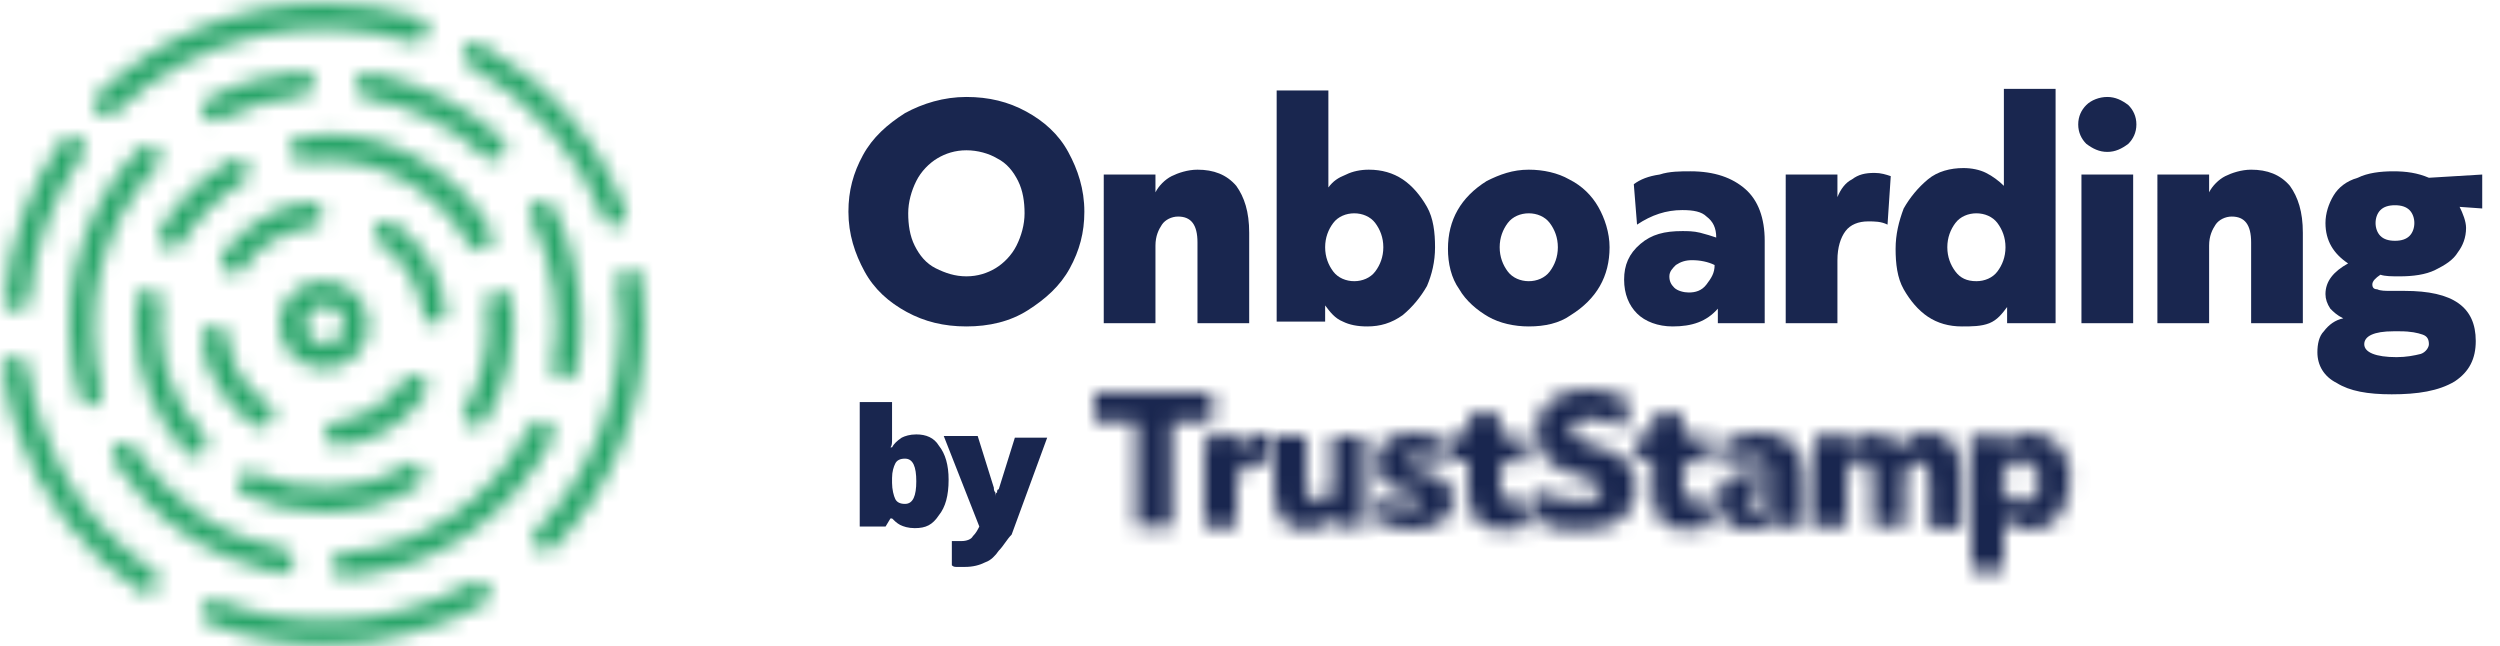<?xml version="1.0" encoding="utf-8"?>
<!-- Generator: Adobe Illustrator 24.1.3, SVG Export Plug-In . SVG Version: 6.00 Build 0)  -->
<svg version="1.1" id="Layer_1" xmlns="http://www.w3.org/2000/svg" xmlns:xlink="http://www.w3.org/1999/xlink" x="0px" y="0px"
	 viewBox="0 0 154.7 40" style="enable-background:new 0 0 154.7 40;" xml:space="preserve">
<style type="text/css">
	.st0{fill-rule:evenodd;clip-rule:evenodd;fill:#19264F;}
	.st1{filter:url(#Adobe_OpacityMaskFilter);}
	.st2{fill-rule:evenodd;clip-rule:evenodd;fill:#FFFFFF;}
	.st3{mask:url(#mask-2_1_);fill-rule:evenodd;clip-rule:evenodd;fill:#19264F;}
	.st4{filter:url(#Adobe_OpacityMaskFilter_1_);}
	.st5{mask:url(#mask-4_1_);fill-rule:evenodd;clip-rule:evenodd;fill:#19264F;}
	.st6{filter:url(#Adobe_OpacityMaskFilter_2_);}
	.st7{mask:url(#mask-6_1_);fill-rule:evenodd;clip-rule:evenodd;fill:#19264F;}
	.st8{filter:url(#Adobe_OpacityMaskFilter_3_);}
	.st9{mask:url(#mask-8_1_);fill-rule:evenodd;clip-rule:evenodd;fill:#19264F;}
	.st10{filter:url(#Adobe_OpacityMaskFilter_4_);}
	.st11{mask:url(#mask-10_1_);fill-rule:evenodd;clip-rule:evenodd;fill:#19264F;}
	.st12{filter:url(#Adobe_OpacityMaskFilter_5_);}
	.st13{mask:url(#mask-12_1_);fill-rule:evenodd;clip-rule:evenodd;fill:#19264F;}
	.st14{filter:url(#Adobe_OpacityMaskFilter_6_);}
	.st15{mask:url(#mask-14_1_);fill-rule:evenodd;clip-rule:evenodd;fill:#19264F;}
	.st16{filter:url(#Adobe_OpacityMaskFilter_7_);}
	.st17{mask:url(#mask-16_1_);fill-rule:evenodd;clip-rule:evenodd;fill:#19264F;}
	.st18{filter:url(#Adobe_OpacityMaskFilter_8_);}
	.st19{mask:url(#mask-18_1_);fill-rule:evenodd;clip-rule:evenodd;fill:#19264F;}
	.st20{filter:url(#Adobe_OpacityMaskFilter_9_);}
	.st21{mask:url(#mask-20_1_);fill-rule:evenodd;clip-rule:evenodd;fill:#19264F;}
	.st22{filter:url(#Adobe_OpacityMaskFilter_10_);}
	.st23{mask:url(#mask-22_1_);fill-rule:evenodd;clip-rule:evenodd;fill:#28A569;}
	.st24{filter:url(#Adobe_OpacityMaskFilter_11_);}
	.st25{mask:url(#mask-24_1_);fill-rule:evenodd;clip-rule:evenodd;fill:#28A569;}
	.st26{filter:url(#Adobe_OpacityMaskFilter_12_);}
	.st27{mask:url(#mask-26_1_);fill-rule:evenodd;clip-rule:evenodd;fill:#28A569;}
	.st28{filter:url(#Adobe_OpacityMaskFilter_13_);}
	.st29{mask:url(#mask-28_1_);fill-rule:evenodd;clip-rule:evenodd;fill:#28A569;}
	.st30{filter:url(#Adobe_OpacityMaskFilter_14_);}
	.st31{mask:url(#mask-30_1_);fill-rule:evenodd;clip-rule:evenodd;fill:#28A569;}
	.st32{filter:url(#Adobe_OpacityMaskFilter_15_);}
	.st33{mask:url(#mask-32_1_);fill-rule:evenodd;clip-rule:evenodd;fill:#28A569;}
	.st34{filter:url(#Adobe_OpacityMaskFilter_16_);}
	.st35{mask:url(#mask-34_1_);fill-rule:evenodd;clip-rule:evenodd;fill:#28A569;}
	.st36{filter:url(#Adobe_OpacityMaskFilter_17_);}
	.st37{mask:url(#mask-36_1_);fill-rule:evenodd;clip-rule:evenodd;fill:#28A569;}
	.st38{filter:url(#Adobe_OpacityMaskFilter_18_);}
	.st39{mask:url(#mask-38_1_);fill-rule:evenodd;clip-rule:evenodd;fill:#28A569;}
	.st40{filter:url(#Adobe_OpacityMaskFilter_19_);}
	.st41{mask:url(#mask-40_1_);fill-rule:evenodd;clip-rule:evenodd;fill:#28A569;}
	.st42{filter:url(#Adobe_OpacityMaskFilter_20_);}
	.st43{mask:url(#mask-42_1_);fill-rule:evenodd;clip-rule:evenodd;fill:#28A569;}
	.st44{filter:url(#Adobe_OpacityMaskFilter_21_);}
	.st45{mask:url(#mask-44_1_);fill-rule:evenodd;clip-rule:evenodd;fill:#28A569;}
	.st46{filter:url(#Adobe_OpacityMaskFilter_22_);}
	.st47{mask:url(#mask-46_1_);fill-rule:evenodd;clip-rule:evenodd;fill:#28A569;}
	.st48{filter:url(#Adobe_OpacityMaskFilter_23_);}
	.st49{mask:url(#mask-48_1_);fill-rule:evenodd;clip-rule:evenodd;fill:#28A569;}
	.st50{filter:url(#Adobe_OpacityMaskFilter_24_);}
	.st51{mask:url(#mask-50_1_);fill-rule:evenodd;clip-rule:evenodd;fill:#28A569;}
	.st52{filter:url(#Adobe_OpacityMaskFilter_25_);}
	.st53{mask:url(#mask-52_1_);fill-rule:evenodd;clip-rule:evenodd;fill:#28A569;}
	.st54{filter:url(#Adobe_OpacityMaskFilter_26_);}
	.st55{mask:url(#mask-54_1_);fill-rule:evenodd;clip-rule:evenodd;fill:#28A569;}
	.st56{filter:url(#Adobe_OpacityMaskFilter_27_);}
	.st57{mask:url(#mask-56_1_);fill-rule:evenodd;clip-rule:evenodd;fill:#28A569;}
	.st58{filter:url(#Adobe_OpacityMaskFilter_28_);}
	.st59{mask:url(#mask-58_1_);fill-rule:evenodd;clip-rule:evenodd;fill:#28A569;}
	.st60{filter:url(#Adobe_OpacityMaskFilter_29_);}
	.st61{mask:url(#mask-60_1_);fill-rule:evenodd;clip-rule:evenodd;fill:#28A569;}
	.st62{filter:url(#Adobe_OpacityMaskFilter_30_);}
	.st63{mask:url(#mask-62_1_);fill-rule:evenodd;clip-rule:evenodd;fill:#28A569;}
	.st64{filter:url(#Adobe_OpacityMaskFilter_31_);}
	.st65{mask:url(#mask-64_1_);fill-rule:evenodd;clip-rule:evenodd;fill:#28A569;}
	.st66{fill:#19264F;}
</style>
<desc>Created with Sketch.</desc>
<g id="Group-9" transform="translate(53, 27.29)">
	<g id="Group-5" transform="translate(0, 1.091)">
		<path id="Fill-1" class="st0" d="M3,0C2.7,0,2.5,0.1,2.4,0.3C2.3,0.5,2.2,0.8,2.2,1.2v0.3c0,0.4,0.1,0.8,0.2,1
			C2.5,2.7,2.7,2.8,3,2.8c0.5,0,0.7-0.5,0.7-1.4C3.7,0.5,3.5,0,3,0L3,0z M2.2-3.5v1.7c0,0.2,0,0.4,0,0.6c0,0.2,0,0.4-0.1,0.5h0.1
			c0.1-0.2,0.3-0.4,0.6-0.6C3-1.4,3.3-1.5,3.7-1.5c0.6,0,1.1,0.2,1.4,0.7c0.4,0.5,0.6,1.2,0.6,2.1c0,1-0.2,1.7-0.6,2.2
			C4.7,4.1,4.3,4.3,3.6,4.3c-0.4,0-0.7-0.1-0.9-0.2S2.3,3.8,2.2,3.7H2.1L1.8,4.2H0.2v-7.7H2.2z"/>
		<path id="Fill-3" class="st0" d="M5.4-1.4h2.1l1,3.2c0,0.1,0,0.2,0.1,0.3c0,0.1,0,0.2,0,0.3h0c0-0.1,0-0.3,0.1-0.3
			c0-0.1,0-0.2,0.1-0.2l1-3.2h2l-2.2,6C9.3,5,9.1,5.4,8.8,5.7C8.6,6,8.3,6.3,8,6.4C7.6,6.6,7.2,6.7,6.7,6.7c-0.2,0-0.3,0-0.5,0
			c-0.1,0-0.2,0-0.3-0.1V5.1c0.1,0,0.2,0,0.3,0c0.1,0,0.2,0,0.3,0c0.3,0,0.6-0.1,0.7-0.3c0.2-0.2,0.3-0.4,0.4-0.6l0,0L5.4-1.4z"/>
	</g>
	<g id="Group-8" transform="translate(14.319, 0)">
		<g id="Clip-7">
		</g>
		<defs>
			<filter id="Adobe_OpacityMaskFilter" filterUnits="userSpaceOnUse" x="-2.6" y="-6" width="13.4" height="14.3">
				<feColorMatrix  type="matrix" values="1 0 0 0 0  0 1 0 0 0  0 0 1 0 0  0 0 0 1 0"/>
			</filter>
		</defs>
		<mask maskUnits="userSpaceOnUse" x="-2.6" y="-6" width="13.4" height="14.3" id="mask-2_1_">
			<g class="st1">
				<polygon id="path-1_1_" class="st2" points="0.4,-3 0.4,-1.2 3,-1.2 3,5.3 5.2,5.3 5.2,-1.2 7.7,-1.2 7.7,-3 				"/>
			</g>
		</mask>
		<polygon id="Fill-6" class="st3" points="-2.6,8.3 10.8,8.3 10.8,-6 -2.6,-6 		"/>
	</g>
	<g id="Group-11" transform="translate(20.928, 2.182)">
		<g id="Clip-10">
		</g>
		<defs>
			<filter id="Adobe_OpacityMaskFilter_1_" filterUnits="userSpaceOnUse" x="-2.4" y="-5.6" width="10.1" height="11.8">
				<feColorMatrix  type="matrix" values="1 0 0 0 0  0 1 0 0 0  0 0 1 0 0  0 0 0 1 0"/>
			</filter>
		</defs>
		<mask maskUnits="userSpaceOnUse" x="-2.4" y="-5.6" width="10.1" height="11.8" id="mask-4_1_">
			<g class="st4">
				<path id="path-3_1_" class="st2" d="M3.2-2.4C2.9-2.2,2.7-1.9,2.6-1.7l0,0l0-0.8H0.6v5.6h2V0.7c0-0.5,0.1-0.9,0.3-1.1l0,0
					c0.2-0.3,0.5-0.4,0.9-0.4l0,0c0.2,0,0.5,0,0.7,0.1l0,0l0.2-1.9C4.4-2.6,4.2-2.6,4-2.6l0,0c0,0,0,0,0,0l0,0c0,0,0,0,0,0l0,0
					C3.7-2.6,3.4-2.5,3.2-2.4L3.2-2.4z"/>
			</g>
		</mask>
		<polygon id="Fill-9" class="st5" points="-2.4,6.1 7.7,6.1 7.7,-5.6 -2.4,-5.6 		"/>
	</g>
	<g id="Group-14" transform="translate(25.333, 2.182)">
		<g id="Clip-13">
		</g>
		<defs>
			<filter id="Adobe_OpacityMaskFilter_2_" filterUnits="userSpaceOnUse" x="-2.5" y="-5.5" width="11.6" height="11.8">
				<feColorMatrix  type="matrix" values="1 0 0 0 0  0 1 0 0 0  0 0 1 0 0  0 0 0 1 0"/>
			</filter>
		</defs>
		<mask maskUnits="userSpaceOnUse" x="-2.5" y="-5.5" width="11.6" height="11.8" id="mask-6_1_">
			<g class="st6">
				<path id="path-5_1_" class="st2" d="M4.1-2.5v3c0,0.3-0.1,0.6-0.2,0.8l0,0C3.8,1.5,3.5,1.6,3.3,1.6l0,0c-0.5,0-0.8-0.3-0.8-1
					l0,0v-3.1h-2v3.4c0,0.8,0.2,1.4,0.5,1.8l0,0c0.3,0.4,0.8,0.6,1.5,0.6l0,0c0.3,0,0.7-0.1,1-0.2l0,0C3.8,2.9,4,2.7,4.2,2.4l0,0
					l0,0.7h1.9v-5.6H4.1z"/>
			</g>
		</mask>
		<polygon id="Fill-12" class="st7" points="-2.5,6.3 9.2,6.3 9.2,-5.5 -2.5,-5.5 		"/>
	</g>
	<g id="Group-17" transform="translate(31.942, 2.182)">
		<g id="Clip-16">
		</g>
		<defs>
			<filter id="Adobe_OpacityMaskFilter_3_" filterUnits="userSpaceOnUse" x="-3" y="-5.7" width="10.9" height="12">
				<feColorMatrix  type="matrix" values="1 0 0 0 0  0 1 0 0 0  0 0 1 0 0  0 0 0 1 0"/>
			</filter>
		</defs>
		<mask maskUnits="userSpaceOnUse" x="-3" y="-5.7" width="10.9" height="12" id="mask-8_1_">
			<g class="st8">
				<path id="path-7_1_" class="st2" d="M0.8-2.2C0.4-1.9,0.2-1.4,0.2-0.9l0,0c0,0.5,0.1,0.9,0.4,1.2l0,0C0.9,0.6,1.4,0.9,2.1,1l0,0
					c0.2,0.1,0.5,0.1,0.7,0.2l0,0c0.1,0.1,0.2,0.2,0.2,0.3l0,0c0,0.2-0.2,0.3-0.7,0.3l0,0c-0.3,0-0.7-0.1-1-0.1l0,0
					C0.9,1.6,0.6,1.5,0.3,1.3l0,0L0.1,2.7c0.3,0.2,0.6,0.3,1,0.4l0,0c0.4,0.1,0.9,0.2,1.3,0.2l0,0c0.8,0,1.4-0.2,1.9-0.5l0,0
					c0.4-0.3,0.7-0.8,0.7-1.3l0,0c0-0.5-0.2-0.9-0.5-1.2l0,0C4.1,0,3.6-0.2,3-0.4l0,0c-0.2,0-0.5-0.1-0.7-0.2l0,0
					C2.2-0.7,2.1-0.8,2.1-0.9l0,0c0-0.2,0.2-0.3,0.6-0.3l0,0c0.3,0,0.6,0,0.9,0.1l0,0c0.3,0.1,0.6,0.2,0.9,0.3l0,0l0.2-1.4
					C4.3-2.4,4-2.5,3.7-2.5l0,0C3.3-2.6,3-2.7,2.6-2.7l0,0C1.8-2.7,1.2-2.5,0.8-2.2L0.8-2.2z"/>
			</g>
		</mask>
		<polygon id="Fill-15" class="st9" points="-3,6.3 7.9,6.3 7.9,-5.7 -3,-5.7 		"/>
	</g>
	<g id="Group-20" transform="translate(36.348, 1.091)">
		<g id="Clip-19">
		</g>
		<defs>
			<filter id="Adobe_OpacityMaskFilter_4_" filterUnits="userSpaceOnUse" x="-2.5" y="-5.9" width="10.9" height="13.3">
				<feColorMatrix  type="matrix" values="1 0 0 0 0  0 1 0 0 0  0 0 1 0 0  0 0 0 1 0"/>
			</filter>
		</defs>
		<mask maskUnits="userSpaceOnUse" x="-2.5" y="-5.9" width="10.9" height="13.3" id="mask-10_1_">
			<g class="st10">
				<path id="path-9_1_" class="st2" d="M1.5-2.9v1.4h-1v1.6h1v2c0,0.7,0.2,1.3,0.5,1.7l0,0C2.4,4.2,3,4.4,3.7,4.4l0,0
					c0.3,0,0.6,0,0.9-0.1l0,0c0.3,0,0.5-0.1,0.7-0.2l0,0L5.2,2.4C4.9,2.6,4.6,2.7,4.2,2.6l0,0C4,2.6,3.8,2.6,3.7,2.4l0,0
					C3.5,2.3,3.5,2.1,3.5,1.7l0,0V0.2h1.6v-1.6H3.5v-1.4H1.5z"/>
			</g>
		</mask>
		<polygon id="Fill-18" class="st11" points="-2.5,7.4 8.4,7.4 8.4,-5.9 -2.5,-5.9 		"/>
	</g>
	<g id="Group-23" transform="translate(41.855, 0)">
		<g id="Clip-22">
		</g>
		<defs>
			<filter id="Adobe_OpacityMaskFilter_5_" filterUnits="userSpaceOnUse" x="-2.9" y="-6.2" width="12.4" height="14.7">
				<feColorMatrix  type="matrix" values="1 0 0 0 0  0 1 0 0 0  0 0 1 0 0  0 0 0 1 0"/>
			</filter>
		</defs>
		<mask maskUnits="userSpaceOnUse" x="-2.9" y="-6.2" width="12.4" height="14.7" id="mask-12_1_">
			<g class="st12">
				<path id="path-11_1_" class="st2" d="M3.4-3.2c-1,0-1.7,0.2-2.3,0.7l0,0C0.5-2,0.2-1.4,0.2-0.6l0,0c0,0.7,0.2,1.2,0.6,1.7l0,0
					c0.4,0.4,1,0.8,1.9,1l0,0c0.3,0.1,0.6,0.2,0.9,0.3l0,0c0.2,0.1,0.3,0.2,0.4,0.3l0,0C4.2,2.7,4.2,2.8,4.2,3l0,0
					c0,0.2-0.1,0.5-0.3,0.6l0,0C3.7,3.7,3.3,3.7,2.9,3.7l0,0C2.5,3.7,2,3.7,1.5,3.5l0,0C1.1,3.4,0.7,3.2,0.3,3l0,0L0.1,4.8
					c0.2,0.2,0.5,0.3,0.8,0.4l0,0c0.3,0.1,0.7,0.2,1,0.3l0,0C2.3,5.5,2.7,5.5,3,5.5l0,0c1.1,0,1.9-0.2,2.5-0.7l0,0
					c0.6-0.5,0.9-1.1,0.9-1.9l0,0c0-0.7-0.2-1.2-0.6-1.7l0,0C5.3,0.8,4.6,0.5,3.6,0.2l0,0C3.1,0,2.8-0.1,2.6-0.2l0,0
					C2.5-0.3,2.4-0.5,2.4-0.7l0,0c0-0.5,0.4-0.7,1.1-0.7l0,0c0.4,0,0.8,0.1,1.2,0.2l0,0C5-1.1,5.4-1,5.7-0.8l0,0L6-2.5
					C5.6-2.7,5.2-2.9,4.8-3l0,0C4.4-3.1,3.9-3.2,3.4-3.2L3.4-3.2C3.4-3.2,3.4-3.2,3.4-3.2L3.4-3.2z"/>
			</g>
		</mask>
		<polygon id="Fill-21" class="st13" points="-2.9,8.5 9.4,8.5 9.4,-6.2 -2.9,-6.2 		"/>
	</g>
	<g id="Group-26" transform="translate(47.362, 1.091)">
		<g id="Clip-25">
		</g>
		<defs>
			<filter id="Adobe_OpacityMaskFilter_6_" filterUnits="userSpaceOnUse" x="-2.2" y="-5.9" width="10.9" height="13.3">
				<feColorMatrix  type="matrix" values="1 0 0 0 0  0 1 0 0 0  0 0 1 0 0  0 0 0 1 0"/>
			</filter>
		</defs>
		<mask maskUnits="userSpaceOnUse" x="-2.2" y="-5.9" width="10.9" height="13.3" id="mask-14_1_">
			<g class="st14">
				<path id="path-13_1_" class="st2" d="M1.9-2.9v1.4h-1v1.6h1v2c0,0.7,0.2,1.3,0.5,1.7l0,0C2.7,4.2,3.3,4.4,4,4.4l0,0
					c0.3,0,0.6,0,0.9-0.1l0,0c0.3,0,0.5-0.1,0.7-0.2l0,0L5.5,2.4C5.2,2.6,4.9,2.7,4.6,2.6l0,0C4.3,2.6,4.1,2.6,4,2.4l0,0
					C3.9,2.3,3.8,2.1,3.8,1.7l0,0V0.2h1.6v-1.6H3.8v-1.4H1.9z"/>
			</g>
		</mask>
		<polygon id="Fill-24" class="st15" points="-2.2,7.4 8.7,7.4 8.7,-5.9 -2.2,-5.9 		"/>
	</g>
	<g id="Group-29" transform="translate(52.87, 2.182)">
		<g id="Clip-28">
		</g>
		<defs>
			<filter id="Adobe_OpacityMaskFilter_7_" filterUnits="userSpaceOnUse" x="-2.7" y="-5.7" width="11.5" height="12">
				<feColorMatrix  type="matrix" values="1 0 0 0 0  0 1 0 0 0  0 0 1 0 0  0 0 0 1 0"/>
			</filter>
		</defs>
		<mask maskUnits="userSpaceOnUse" x="-2.7" y="-5.7" width="11.5" height="12" id="mask-16_1_">
			<g class="st16">
				<path id="path-15_1_" class="st2" d="M1.7-2.5C1.4-2.4,1-2.3,0.7-2.1l0,0l0.1,1.5C1.4-1,2-1.2,2.6-1.1l0,0
					c0.4,0,0.7,0.1,0.9,0.3l0,0c0.2,0.2,0.3,0.4,0.4,0.8l0,0C3.7-0.2,3.5-0.2,3.2-0.3l0,0C3-0.3,2.8-0.3,2.6-0.3l0,0
					C1.9-0.3,1.4-0.2,1,0.2l0,0C0.6,0.5,0.3,1,0.4,1.5l0,0c0,0.5,0.2,1,0.5,1.3l0,0c0.3,0.3,0.8,0.5,1.4,0.5l0,0
					c0.7,0,1.3-0.2,1.7-0.7l0,0l0,0.5h1.8V0c0-0.9-0.2-1.5-0.7-2l0,0C4.5-2.5,3.8-2.7,2.9-2.7l0,0C2.5-2.7,2.1-2.6,1.7-2.5L1.7-2.5z
					 M2.4,1.8C2.2,1.7,2.2,1.6,2.2,1.4l0,0c0-0.2,0.1-0.3,0.2-0.4l0,0C2.6,0.9,2.8,0.8,3,0.8l0,0c0.3,0,0.6,0.1,0.9,0.2l0,0
					c0,0.3-0.1,0.5-0.3,0.8l0,0C3.4,1.9,3.1,2,2.9,2l0,0c0,0,0,0,0,0l0,0C2.7,2,2.5,2,2.4,1.8L2.4,1.8z"/>
			</g>
		</mask>
		<polygon id="Fill-27" class="st17" points="-2.7,6.3 8.8,6.3 8.8,-5.7 -2.7,-5.7 		"/>
	</g>
	<g id="Group-32" transform="translate(58.377, 2.182)">
		<g id="Clip-31">
		</g>
		<defs>
			<filter id="Adobe_OpacityMaskFilter_8_" filterUnits="userSpaceOnUse" x="-2.1" y="-5.7" width="15.1" height="11.8">
				<feColorMatrix  type="matrix" values="1 0 0 0 0  0 1 0 0 0  0 0 1 0 0  0 0 0 1 0"/>
			</filter>
		</defs>
		<mask maskUnits="userSpaceOnUse" x="-2.1" y="-5.7" width="15.1" height="11.8" id="mask-18_1_">
			<g class="st18">
				<path id="path-17_1_" class="st2" d="M3.5-2.4C3.2-2.3,3-2.1,2.9-1.8l0,0l0-0.7H0.9v5.6h2v-3c0-0.3,0.1-0.6,0.2-0.8l0,0
					c0.1-0.2,0.4-0.3,0.6-0.3l0,0c0.3,0,0.4,0.1,0.6,0.2l0,0c0.1,0.2,0.2,0.4,0.2,0.8l0,0v3.1h2v-3c0-0.3,0.1-0.6,0.2-0.8l0,0
					C6.7-0.8,7-0.9,7.2-0.9l0,0c0.3,0,0.4,0.1,0.6,0.2l0,0c0.1,0.2,0.2,0.4,0.2,0.8l0,0v3.1h2v-3.4c0-0.8-0.2-1.4-0.5-1.8l0,0
					C9.1-2.5,8.6-2.7,7.9-2.7l0,0c-0.4,0-0.7,0.1-1.1,0.2l0,0C6.5-2.3,6.3-2,6.1-1.7l0,0C6-2,5.7-2.3,5.5-2.4l0,0
					c-0.3-0.2-0.6-0.2-1-0.2l0,0c0,0,0,0,0,0l0,0C4.1-2.7,3.8-2.6,3.5-2.4L3.5-2.4z"/>
			</g>
		</mask>
		<polygon id="Fill-30" class="st19" points="-2.1,6.1 12.9,6.1 12.9,-5.7 -2.1,-5.7 		"/>
	</g>
	<g id="Group-35" transform="translate(68.29, 2.182)">
		<g id="Clip-34">
		</g>
		<defs>
			<filter id="Adobe_OpacityMaskFilter_9_" filterUnits="userSpaceOnUse" x="-2.3" y="-5.7" width="12.2" height="14.5">
				<feColorMatrix  type="matrix" values="1 0 0 0 0  0 1 0 0 0  0 0 1 0 0  0 0 0 1 0"/>
			</filter>
		</defs>
		<mask maskUnits="userSpaceOnUse" x="-2.3" y="-5.7" width="12.2" height="14.5" id="mask-20_1_">
			<g class="st20">
				<path id="path-19_1_" class="st2" d="M3.3-2.5C3-2.3,2.8-2.1,2.6-1.9l0,0l0-0.6H0.7v8.3h2V2.6C2.9,2.8,3.1,3,3.4,3.1l0,0
					c0.3,0.1,0.6,0.2,0.9,0.2l0,0c0.5,0,1-0.1,1.4-0.4l0,0C6,2.6,6.3,2.2,6.5,1.8l0,0c0.2-0.5,0.3-1,0.3-1.5l0,0
					c0-0.5-0.1-1.1-0.3-1.6l0,0C6.3-1.7,6-2.1,5.6-2.3l0,0C5.2-2.5,4.8-2.7,4.3-2.7l0,0c0,0,0,0,0,0l0,0c0,0,0,0,0,0l0,0
					C3.9-2.7,3.6-2.6,3.3-2.5L3.3-2.5z M2.9,1.2C2.7,1,2.6,0.6,2.6,0.3l0,0c0-0.3,0.1-0.6,0.3-0.9l0,0c0.2-0.2,0.5-0.4,0.8-0.4l0,0
					c0.3,0,0.6,0.1,0.8,0.4l0,0C4.8-0.3,4.9,0,4.9,0.3l0,0c0,0.3-0.1,0.7-0.3,0.9l0,0C4.4,1.4,4.1,1.6,3.8,1.6l0,0c0,0,0,0,0,0l0,0
					C3.4,1.6,3.1,1.4,2.9,1.2L2.9,1.2z"/>
			</g>
		</mask>
		<polygon id="Fill-33" class="st21" points="-2.3,8.8 9.9,8.8 9.9,-5.7 -2.3,-5.7 		"/>
	</g>
</g>
<g id="Group-38" transform="translate(0, 8)">
	<g id="Clip-37">
	</g>
	<defs>
		<filter id="Adobe_OpacityMaskFilter_10_" filterUnits="userSpaceOnUse" x="-4.7" y="-4.6" width="15" height="20.9">
			<feColorMatrix  type="matrix" values="1 0 0 0 0  0 1 0 0 0  0 0 1 0 0  0 0 0 1 0"/>
		</filter>
	</defs>
	<mask maskUnits="userSpaceOnUse" x="-4.7" y="-4.6" width="15" height="20.9" id="mask-22_1_">
		<g class="st22">
			<path id="path-21_1_" class="st2" d="M3.8,0.7c-2,2.9-3.2,6.2-3.5,9.8l0,0c0,0.4,0.3,0.8,0.7,0.8l0,0H1c0.4,0,0.7-0.3,0.8-0.7
				l0,0c0.3-3.2,1.4-6.3,3.3-9l0,0c0.2-0.4,0.2-0.8-0.2-1.1l0,0C4.8,0.4,4.6,0.4,4.4,0.4l0,0C4.2,0.4,4,0.5,3.8,0.7L3.8,0.7z"/>
		</g>
	</mask>
	<polygon id="Fill-36" class="st23" points="-4.7,16.3 10.2,16.3 10.2,-4.6 -4.7,-4.6 	"/>
</g>
<g id="Group-41" transform="translate(5, 0)">
	<g id="Clip-40">
	</g>
	<defs>
		<filter id="Adobe_OpacityMaskFilter_11_" filterUnits="userSpaceOnUse" x="-4.2" y="-4.8" width="30.7" height="17">
			<feColorMatrix  type="matrix" values="1 0 0 0 0  0 1 0 0 0  0 0 1 0 0  0 0 0 1 0"/>
		</filter>
	</defs>
	<mask maskUnits="userSpaceOnUse" x="-4.2" y="-4.8" width="30.7" height="17" id="mask-24_1_">
		<g class="st24">
			<path id="path-23_1_" class="st2" d="M1,5.9C0.8,6.1,0.7,6.4,0.9,6.7l0,0C1,7,1.3,7.2,1.6,7.2l0,0C1.8,7.2,2,7.1,2.1,7l0,0
				C7,2.3,14,0.6,20.5,2.6l0,0c0.4,0.1,0.8-0.1,1-0.5l0,0c0.1-0.4-0.1-0.8-0.5-1l0,0C19,0.5,17,0.2,15,0.2l0,0
				C9.9,0.2,4.8,2.2,1,5.9L1,5.9z"/>
		</g>
	</mask>
	<polygon id="Fill-39" class="st25" points="-4.2,12.2 26.5,12.2 26.5,-4.8 -4.2,-4.8 	"/>
</g>
<g id="Group-44" transform="translate(0, 22)">
	<g id="Clip-43">
	</g>
	<defs>
		<filter id="Adobe_OpacityMaskFilter_12_" filterUnits="userSpaceOnUse" x="-4.8" y="-5" width="19.7" height="24.7">
			<feColorMatrix  type="matrix" values="1 0 0 0 0  0 1 0 0 0  0 0 1 0 0  0 0 0 1 0"/>
		</filter>
	</defs>
	<mask maskUnits="userSpaceOnUse" x="-4.8" y="-5" width="19.7" height="24.7" id="mask-26_1_">
		<g class="st26">
			<path id="path-25_1_" class="st2" d="M0.5,0.2C0.3,0.4,0.2,0.6,0.2,0.9l0,0c0.2,1.4,0.5,2.8,1,4.1l0,0c1.4,3.9,4,7.3,7.5,9.6l0,0
				c0.1,0.1,0.3,0.1,0.4,0.1l0,0c0.3,0,0.6-0.2,0.7-0.5l0,0c0.1-0.3,0-0.7-0.3-0.9l0,0c-2.1-1.4-3.9-3.3-5.2-5.4l0,0
				C3,5.7,2.1,3.3,1.7,0.7l0,0c0-0.3-0.2-0.5-0.5-0.6l0,0C1.2,0,1.1,0,1,0l0,0C0.8,0,0.6,0.1,0.5,0.2L0.5,0.2z"/>
		</g>
	</mask>
	<polygon id="Fill-42" class="st27" points="-4.8,19.8 14.9,19.8 14.9,-5 -4.8,-5 	"/>
</g>
<g id="Group-47" transform="translate(28, 2)">
	<g id="Clip-46">
	</g>
	<defs>
		<filter id="Adobe_OpacityMaskFilter_13_" filterUnits="userSpaceOnUse" x="-4.3" y="-4.4" width="20.2" height="21.4">
			<feColorMatrix  type="matrix" values="1 0 0 0 0  0 1 0 0 0  0 0 1 0 0  0 0 0 1 0"/>
		</filter>
	</defs>
	<mask maskUnits="userSpaceOnUse" x="-4.3" y="-4.4" width="20.2" height="21.4" id="mask-28_1_">
		<g class="st28">
			<path id="path-27_1_" class="st2" d="M0.8,1C0.5,1.4,0.7,1.9,1.1,2.1l0,0c3.8,2.1,6.7,5.4,8.3,9.5l0,0C9.4,11.8,9.7,12,10,12l0,0
				c0.1,0,0.2,0,0.3,0l0,0c0.4-0.2,0.6-0.6,0.4-1l0,0c-1.7-4.4-4.9-8-9-10.3l0,0C1.7,0.6,1.6,0.6,1.4,0.6l0,0C1.2,0.6,0.9,0.8,0.8,1
				L0.8,1z"/>
		</g>
	</mask>
	<polygon id="Fill-45" class="st29" points="-4.3,17 15.8,17 15.8,-4.4 -4.3,-4.4 	"/>
</g>
<g id="Group-50" transform="translate(32, 16)">
	<g id="Clip-49">
	</g>
	<defs>
		<filter id="Adobe_OpacityMaskFilter_14_" filterUnits="userSpaceOnUse" x="-4.1" y="-4.4" width="17" height="27.5">
			<feColorMatrix  type="matrix" values="1 0 0 0 0  0 1 0 0 0  0 0 1 0 0  0 0 0 1 0"/>
		</filter>
	</defs>
	<mask maskUnits="userSpaceOnUse" x="-4.1" y="-4.4" width="17" height="27.5" id="mask-30_1_">
		<g class="st30">
			<path id="path-29_1_" class="st2" d="M6.9,0.6C6.5,0.7,6.2,1,6.2,1.5l0,0C6.3,2.3,6.4,3.1,6.4,4l0,0c0,4.8-1.9,9.4-5.2,12.8l0,0
				c-0.2,0.2-0.3,0.6-0.2,0.8l0,0c0.1,0.3,0.4,0.5,0.7,0.5l0,0c0.2,0,0.4-0.1,0.6-0.2l0,0C5.9,14.2,7.9,9.2,7.9,4l0,0
				c0-0.9-0.1-1.8-0.2-2.7l0,0C7.7,0.9,7.3,0.6,7,0.6l0,0C6.9,0.6,6.9,0.6,6.9,0.6L6.9,0.6z"/>
		</g>
	</mask>
	<polygon id="Fill-48" class="st31" points="-4.1,23.2 12.9,23.2 12.9,-4.4 -4.1,-4.4 	"/>
</g>
<g id="Group-53" transform="translate(12, 35)">
	<g id="Clip-52">
	</g>
	<defs>
		<filter id="Adobe_OpacityMaskFilter_15_" filterUnits="userSpaceOnUse" x="-4.5" y="-4" width="27.7" height="13.9">
			<feColorMatrix  type="matrix" values="1 0 0 0 0  0 1 0 0 0  0 0 1 0 0  0 0 0 1 0"/>
		</filter>
	</defs>
	<mask maskUnits="userSpaceOnUse" x="-4.5" y="-4" width="27.7" height="13.9" id="mask-32_1_">
		<g class="st32">
			<path id="path-31_1_" class="st2" d="M17.1,1.1c-4.8,2.6-10.5,3-15.5,1.1l0,0C1.3,2.1,1,2.1,0.8,2.3l0,0C0.5,2.4,0.4,2.7,0.5,3
				l0,0c0,0.3,0.2,0.5,0.5,0.6l0,0c2.3,0.9,4.7,1.3,7.2,1.3l0,0c1.7,0,3.4-0.2,5.1-0.7l0,0c1.6-0.4,3.1-1,4.6-1.8l0,0
				c0.2-0.1,0.4-0.4,0.4-0.7l0,0c0-0.3-0.1-0.5-0.4-0.7l0,0C17.7,1,17.6,1,17.4,1l0,0C17.3,1,17.2,1,17.1,1.1L17.1,1.1z"/>
		</g>
	</mask>
	<polygon id="Fill-51" class="st33" points="-4.5,9.9 23.2,9.9 23.2,-4 -4.5,-4 	"/>
</g>
<g id="Group-56" transform="translate(6, 27)">
	<g id="Clip-55">
	</g>
	<defs>
		<filter id="Adobe_OpacityMaskFilter_16_" filterUnits="userSpaceOnUse" x="-4" y="-4.6" width="21.1" height="18.2">
			<feColorMatrix  type="matrix" values="1 0 0 0 0  0 1 0 0 0  0 0 1 0 0  0 0 0 1 0"/>
		</filter>
	</defs>
	<mask maskUnits="userSpaceOnUse" x="-4" y="-4.6" width="21.1" height="18.2" id="mask-34_1_">
		<g class="st34">
			<path id="path-33_1_" class="st2" d="M1.7,0.4c-0.3,0-0.6,0.2-0.7,0.4l0,0C0.9,1.1,1,1.4,1.1,1.6l0,0C2.3,3.4,3.7,4.9,5.4,6l0,0
				c1.7,1.2,3.7,2,5.8,2.5l0,0c0.1,0,0.1,0,0.2,0l0,0h0c0.4,0,0.7-0.3,0.8-0.7l0,0c0-0.4-0.2-0.8-0.6-0.8l0,0
				C9.6,6.6,7.9,5.9,6.3,4.8l0,0c-1.5-1.1-2.9-2.4-3.9-4l0,0C2.3,0.5,2,0.4,1.7,0.4L1.7,0.4C1.8,0.4,1.7,0.4,1.7,0.4L1.7,0.4z"/>
		</g>
	</mask>
	<polygon id="Fill-54" class="st35" points="-4,13.5 17.1,13.5 17.1,-4.6 -4,-4.6 	"/>
</g>
<g id="Group-59" transform="translate(20, 26)">
	<g id="Clip-58">
	</g>
	<defs>
		<filter id="Adobe_OpacityMaskFilter_17_" filterUnits="userSpaceOnUse" x="-4.5" y="-4.9" width="23.7" height="19.7">
			<feColorMatrix  type="matrix" values="1 0 0 0 0  0 1 0 0 0  0 0 1 0 0  0 0 0 1 0"/>
		</filter>
	</defs>
	<mask maskUnits="userSpaceOnUse" x="-4.5" y="-4.9" width="23.7" height="19.7" id="mask-36_1_">
		<g class="st36">
			<path id="path-35_1_" class="st2" d="M12.7,0.5C10.5,4.9,6.1,7.9,1.2,8.2l0,0C0.8,8.3,0.5,8.6,0.5,9l0,0c0,0.4,0.3,0.7,0.8,0.7
				l0,0l0.1,0c5.5-0.4,10.3-3.7,12.8-8.6l0,0c0.2-0.4,0-0.8-0.4-1l0,0c-0.1-0.1-0.2-0.1-0.4-0.1l0,0C13.1,0.1,12.9,0.3,12.7,0.5
				L12.7,0.5z"/>
		</g>
	</mask>
	<polygon id="Fill-57" class="st37" points="-4.5,14.8 19.2,14.8 19.2,-4.9 -4.5,-4.9 	"/>
</g>
<g id="Group-62" transform="translate(32, 12)">
	<g id="Clip-61">
	</g>
	<defs>
		<filter id="Adobe_OpacityMaskFilter_18_" filterUnits="userSpaceOnUse" x="-4.2" y="-4.6" width="13.2" height="21.1">
			<feColorMatrix  type="matrix" values="1 0 0 0 0  0 1 0 0 0  0 0 1 0 0  0 0 0 1 0"/>
		</filter>
	</defs>
	<mask maskUnits="userSpaceOnUse" x="-4.2" y="-4.6" width="13.2" height="21.1" id="mask-38_1_">
		<g class="st38">
			<path id="path-37_1_" class="st2" d="M0.9,0.8c-0.2,0.2-0.2,0.5,0,0.8l0,0c1.4,2.8,1.9,6,1.3,9l0,0c0,0.2,0,0.4,0.1,0.6l0,0
				c0.1,0.2,0.3,0.3,0.5,0.3l0,0c0,0,0.1,0,0.1,0l0,0c0.4,0,0.7-0.3,0.8-0.6l0,0c0.4-2.2,0.3-4.4-0.2-6.6l0,0C3.3,3.1,2.8,2,2.3,0.9
				l0,0C2.2,0.6,1.9,0.5,1.6,0.4l0,0c0,0,0,0-0.1,0l0,0C1.3,0.4,1.1,0.6,0.9,0.8L0.9,0.8z"/>
		</g>
	</mask>
	<polygon id="Fill-60" class="st39" points="-4.2,16.6 9,16.6 9,-4.6 -4.2,-4.6 	"/>
</g>
<g id="Group-65" transform="translate(22, 4)">
	<g id="Clip-64">
	</g>
	<defs>
		<filter id="Adobe_OpacityMaskFilter_19_" filterUnits="userSpaceOnUse" x="-5" y="-4.5" width="19.3" height="15.4">
			<feColorMatrix  type="matrix" values="1 0 0 0 0  0 1 0 0 0  0 0 1 0 0  0 0 0 1 0"/>
		</filter>
	</defs>
	<mask maskUnits="userSpaceOnUse" x="-5" y="-4.5" width="19.3" height="15.4" id="mask-40_1_">
		<g class="st40">
			<path id="path-39_1_" class="st2" d="M0.2,0.8C0,1,0,1.3,0.1,1.6l0,0C0.2,1.8,0.4,2,0.7,2.1l0,0C3.4,2.5,6,3.8,8,5.7l0,0
				c0.1,0.1,0.3,0.2,0.5,0.2l0,0c0.2,0,0.4-0.1,0.6-0.2l0,0c0.3-0.3,0.3-0.8,0-1.1l0,0C6.8,2.5,4,1.1,0.9,0.5l0,0c0,0-0.1,0-0.1,0
				l0,0C0.6,0.5,0.3,0.6,0.2,0.8L0.2,0.8z"/>
		</g>
	</mask>
	<polygon id="Fill-63" class="st41" points="-5,10.9 14.3,10.9 14.3,-4.5 -5,-4.5 	"/>
</g>
<g id="Group-68" transform="translate(12, 4)">
	<g id="Clip-67">
	</g>
	<defs>
		<filter id="Adobe_OpacityMaskFilter_20_" filterUnits="userSpaceOnUse" x="-4.5" y="-4.6" width="17" height="13.1">
			<feColorMatrix  type="matrix" values="1 0 0 0 0  0 1 0 0 0  0 0 1 0 0  0 0 0 1 0"/>
		</filter>
	</defs>
	<mask maskUnits="userSpaceOnUse" x="-4.5" y="-4.6" width="17" height="13.1" id="mask-42_1_">
		<g class="st42">
			<path id="path-41_1_" class="st2" d="M6.7,0.4C6.6,0.4,6.6,0.4,6.7,0.4L6.7,0.4c-2,0.2-4,0.7-5.8,1.7l0,0
				C0.6,2.2,0.4,2.5,0.5,2.9l0,0c0.1,0.3,0.4,0.6,0.7,0.6l0,0c0.1,0,0.2,0,0.4-0.1l0,0C3.2,2.6,5,2.1,6.8,1.9l0,0
				c0.4-0.1,0.7-0.4,0.7-0.8l0,0C7.4,0.7,7.1,0.4,6.7,0.4L6.7,0.4L6.7,0.4L6.7,0.4z"/>
		</g>
	</mask>
	<polygon id="Fill-66" class="st43" points="-4.5,8.5 12.4,8.5 12.4,-4.6 -4.5,-4.6 	"/>
</g>
<g id="Group-71" transform="translate(4, 8)">
	<g id="Clip-70">
	</g>
	<defs>
		<filter id="Adobe_OpacityMaskFilter_21_" filterUnits="userSpaceOnUse" x="-4.7" y="-4" width="15.7" height="26.1">
			<feColorMatrix  type="matrix" values="1 0 0 0 0  0 1 0 0 0  0 0 1 0 0  0 0 0 1 0"/>
		</filter>
	</defs>
	<mask maskUnits="userSpaceOnUse" x="-4.7" y="-4" width="15.7" height="26.1" id="mask-44_1_">
		<g class="st44">
			<path id="path-43_1_" class="st2" d="M4.6,1.2c-3.9,4.1-5.2,9.9-3.7,15.3l0,0c0.1,0.3,0.4,0.6,0.7,0.6l0,0c0.1,0,0.1,0,0.2,0l0,0
				c0.4-0.1,0.6-0.6,0.5-1l0,0C1,11.3,2.2,6,5.7,2.3l0,0C5.9,2.1,6,1.8,5.9,1.5l0,0C5.8,1.3,5.6,1.1,5.3,1l0,0C5.3,1,5.2,1,5.2,1
				l0,0C5,1,4.7,1.1,4.6,1.2L4.6,1.2z"/>
		</g>
	</mask>
	<polygon id="Fill-69" class="st45" points="-4.7,22.1 10.9,22.1 10.9,-4 -4.7,-4 	"/>
</g>
<g id="Group-74" transform="translate(14, 28)">
	<g id="Clip-73">
	</g>
	<defs>
		<filter id="Adobe_OpacityMaskFilter_22_" filterUnits="userSpaceOnUse" x="-4.3" y="-4.3" width="21.6" height="13">
			<feColorMatrix  type="matrix" values="1 0 0 0 0  0 1 0 0 0  0 0 1 0 0  0 0 0 1 0"/>
		</filter>
	</defs>
	<mask maskUnits="userSpaceOnUse" x="-4.3" y="-4.3" width="21.6" height="13" id="mask-46_1_">
		<g class="st46">
			<path id="path-45_1_" class="st2" d="M11.1,0.8C8.3,2.5,4.8,2.6,1.8,1.3l0,0C1.5,1.1,1.2,1.2,1,1.3l0,0C0.8,1.5,0.7,1.8,0.7,2
				l0,0c0,0.3,0.2,0.5,0.4,0.6l0,0c1.5,0.7,3.2,1.1,4.9,1.1l0,0c2.1,0,4.1-0.5,5.8-1.6l0,0c0.3-0.1,0.4-0.4,0.4-0.7l0,0
				c0-0.3-0.1-0.6-0.4-0.7l0,0c-0.1-0.1-0.2-0.1-0.4-0.1l0,0C11.4,0.7,11.3,0.8,11.1,0.8L11.1,0.8z"/>
		</g>
	</mask>
	<polygon id="Fill-72" class="st47" points="-4.3,8.8 17.3,8.8 17.3,-4.3 -4.3,-4.3 	"/>
</g>
<g id="Group-77" transform="translate(28, 17)">
	<g id="Clip-76">
	</g>
	<defs>
		<filter id="Adobe_OpacityMaskFilter_23_" filterUnits="userSpaceOnUse" x="-4.3" y="-4.1" width="13.1" height="18.5">
			<feColorMatrix  type="matrix" values="1 0 0 0 0  0 1 0 0 0  0 0 1 0 0  0 0 0 1 0"/>
		</filter>
	</defs>
	<mask maskUnits="userSpaceOnUse" x="-4.3" y="-4.1" width="13.1" height="18.5" id="mask-48_1_">
		<g class="st48">
			<path id="path-47_1_" class="st2" d="M2.8,1C2.4,1,2.1,1.4,2.1,1.8l0,0c0.1,0.4,0.1,0.8,0.1,1.3l0,0c0,1.8-0.5,3.6-1.4,5.2l0,0
				C0.5,8.6,0.7,9.1,1,9.3l0,0c0.1,0.1,0.3,0.1,0.4,0.1l0,0C1.7,9.4,2,9.3,2.1,9l0,0C3.4,6.8,4,4.2,3.7,1.6l0,0
				C3.6,1.2,3.3,0.9,2.8,1L2.8,1C2.9,0.9,2.8,0.9,2.8,1L2.8,1z"/>
		</g>
	</mask>
	<polygon id="Fill-75" class="st49" points="-4.3,14.4 8.7,14.4 8.7,-4.1 -4.3,-4.1 	"/>
</g>
<g id="Group-80" transform="translate(17, 8)">
	<g id="Clip-79">
	</g>
	<defs>
		<filter id="Adobe_OpacityMaskFilter_24_" filterUnits="userSpaceOnUse" x="-4.1" y="-4.6" width="22.5" height="17.2">
			<feColorMatrix  type="matrix" values="1 0 0 0 0  0 1 0 0 0  0 0 1 0 0  0 0 0 1 0"/>
		</filter>
	</defs>
	<mask maskUnits="userSpaceOnUse" x="-4.1" y="-4.6" width="22.5" height="17.2" id="mask-50_1_">
		<g class="st50">
			<path id="path-49_1_" class="st2" d="M1.6,0.5c-0.4,0-0.7,0.4-0.7,0.8l0,0C0.9,1.7,1.3,2,1.7,2l0,0c0,0,0.1,0,0.1,0l0,0
				C2.2,2,2.6,1.9,3.1,1.9l0,0c3.7,0,7.1,2,8.9,5.2l0,0c0.1,0.2,0.4,0.4,0.7,0.4l0,0c0.1,0,0.3,0,0.4-0.1l0,0
				c0.4-0.2,0.5-0.7,0.3-1.1l0,0c-2.1-3.7-6-6-10.2-6l0,0C2.6,0.4,2.1,0.4,1.6,0.5L1.6,0.5z"/>
		</g>
	</mask>
	<polygon id="Fill-78" class="st51" points="-4.1,12.6 18.4,12.6 18.4,-4.6 -4.1,-4.6 	"/>
</g>
<g id="Group-83" transform="translate(9, 9)">
	<g id="Clip-82">
	</g>
	<defs>
		<filter id="Adobe_OpacityMaskFilter_25_" filterUnits="userSpaceOnUse" x="-4.2" y="-4.2" width="15.5" height="15.5">
			<feColorMatrix  type="matrix" values="1 0 0 0 0  0 1 0 0 0  0 0 1 0 0  0 0 0 1 0"/>
		</filter>
	</defs>
	<mask maskUnits="userSpaceOnUse" x="-4.2" y="-4.2" width="15.5" height="15.5" id="mask-52_1_">
		<g class="st52">
			<path id="path-51_1_" class="st2" d="M5.2,1C3.4,2,2,3.5,0.9,5.2l0,0C0.7,5.6,0.9,6.1,1.2,6.3l0,0c0.1,0.1,0.3,0.1,0.4,0.1l0,0
				c0.3,0,0.5-0.2,0.7-0.4l0,0C3.2,4.5,4.5,3.2,6,2.3l0,0c0.2-0.1,0.4-0.4,0.4-0.7l0,0c0-0.3-0.2-0.5-0.4-0.7l0,0
				C5.9,0.9,5.7,0.8,5.6,0.8l0,0C5.5,0.8,5.3,0.9,5.2,1L5.2,1z"/>
		</g>
	</mask>
	<polygon id="Fill-81" class="st53" points="-4.2,11.4 11.4,11.4 11.4,-4.2 -4.2,-4.2 	"/>
</g>
<g id="Group-86" transform="translate(8, 17)">
	<g id="Clip-85">
	</g>
	<defs>
		<filter id="Adobe_OpacityMaskFilter_26_" filterUnits="userSpaceOnUse" x="-4.6" y="-4.2" width="14.4" height="20.4">
			<feColorMatrix  type="matrix" values="1 0 0 0 0  0 1 0 0 0  0 0 1 0 0  0 0 0 1 0"/>
		</filter>
	</defs>
	<mask maskUnits="userSpaceOnUse" x="-4.6" y="-4.2" width="14.4" height="20.4" id="mask-54_1_">
		<g class="st54">
			<path id="path-53_1_" class="st2" d="M0.5,1.4C0.4,2,0.4,2.5,0.4,3.1l0,0C0.4,6,1.5,8.8,3.5,11l0,0c0.1,0.2,0.4,0.2,0.6,0.2l0,0
				c0.2,0,0.4-0.1,0.5-0.2l0,0c0.2-0.1,0.2-0.3,0.2-0.5l0,0c0-0.2-0.1-0.4-0.2-0.6l0,0C2.9,8.1,1.9,5.6,1.9,3.1l0,0
				c0-0.5,0-1,0.1-1.4l0,0c0-0.4-0.3-0.8-0.7-0.8l0,0c0,0-0.1,0-0.1,0l0,0C0.9,0.8,0.6,1.1,0.5,1.4L0.5,1.4z"/>
		</g>
	</mask>
	<polygon id="Fill-84" class="st55" points="-4.6,16.2 9.8,16.2 9.8,-4.2 -4.6,-4.2 	"/>
</g>
<g id="Group-89" transform="translate(13, 12)">
	<g id="Clip-88">
	</g>
	<defs>
		<filter id="Adobe_OpacityMaskFilter_27_" filterUnits="userSpaceOnUse" x="-4.3" y="-4.5" width="16.3" height="14.4">
			<feColorMatrix  type="matrix" values="1 0 0 0 0  0 1 0 0 0  0 0 1 0 0  0 0 0 1 0"/>
		</filter>
	</defs>
	<mask maskUnits="userSpaceOnUse" x="-4.3" y="-4.5" width="16.3" height="14.4" id="mask-56_1_">
		<g class="st56">
			<path id="path-55_1_" class="st2" d="M6.2,0.5c-0.5,0.1-1,0.2-1.5,0.3l0,0C3.1,1.4,1.8,2.4,0.8,3.7l0,0C0.6,4,0.6,4.4,0.8,4.6
				l0,0C1,4.9,1.4,5,1.7,4.9l0,0C1.9,4.9,2,4.8,2.1,4.6l0,0c0.7-1.1,1.8-1.9,3.1-2.3l0,0c0.4-0.1,0.8-0.2,1.2-0.3l0,0
				C6.8,2,7,1.6,7,1.2l0,0C6.9,0.8,6.6,0.5,6.2,0.5L6.2,0.5C6.2,0.5,6.2,0.5,6.2,0.5L6.2,0.5z"/>
		</g>
	</mask>
	<polygon id="Fill-87" class="st57" points="-4.3,10 12,10 12,-4.5 -4.3,-4.5 	"/>
</g>
<g id="Group-92" transform="translate(23, 13)">
	<g id="Clip-91">
	</g>
	<defs>
		<filter id="Adobe_OpacityMaskFilter_28_" filterUnits="userSpaceOnUse" x="-4.8" y="-4.3" width="14.5" height="16.4">
			<feColorMatrix  type="matrix" values="1 0 0 0 0  0 1 0 0 0  0 0 1 0 0  0 0 0 1 0"/>
		</filter>
	</defs>
	<mask maskUnits="userSpaceOnUse" x="-4.8" y="-4.3" width="14.5" height="16.4" id="mask-58_1_">
		<g class="st58">
			<path id="path-57_1_" class="st2" d="M0.6,0.7C0.3,0.9,0.2,1.1,0.2,1.4l0,0c0,0.3,0.1,0.6,0.4,0.7l0,0c1.4,1,2.3,2.5,2.6,4.2l0,0
				C3.1,6.8,3.5,7.1,3.9,7l0,0C4,7,4,7,4.1,7l0,0c0.3-0.1,0.6-0.5,0.5-0.8l0,0C4.3,4,3.2,2.1,1.4,0.8l0,0C1.3,0.7,1.1,0.7,0.9,0.7
				l0,0C0.8,0.7,0.7,0.7,0.6,0.7L0.6,0.7z"/>
		</g>
	</mask>
	<polygon id="Fill-90" class="st59" points="-4.8,12 9.6,12 9.6,-4.3 -4.8,-4.3 	"/>
</g>
<g id="Group-95" transform="translate(20, 23)">
	<g id="Clip-94">
	</g>
	<defs>
		<filter id="Adobe_OpacityMaskFilter_29_" filterUnits="userSpaceOnUse" x="-4.9" y="-4.8" width="16.3" height="14.4">
			<feColorMatrix  type="matrix" values="1 0 0 0 0  0 1 0 0 0  0 0 1 0 0  0 0 0 1 0"/>
		</filter>
	</defs>
	<mask maskUnits="userSpaceOnUse" x="-4.9" y="-4.8" width="16.3" height="14.4" id="mask-60_1_">
		<g class="st60">
			<path id="path-59_1_" class="st2" d="M5,0.5C4,1.9,2.5,2.9,0.8,3.1l0,0C0.4,3.1,0.1,3.5,0.1,3.9l0,0c0,0.4,0.4,0.7,0.8,0.7l0,0
				c0.5-0.1,1-0.2,1.5-0.3l0,0C4,3.8,5.4,2.8,6.3,1.4l0,0c0.2-0.2,0.2-0.5,0.1-0.8l0,0C6.2,0.4,6,0.2,5.7,0.2l0,0c0,0,0,0-0.1,0l0,0
				C5.4,0.2,5.2,0.3,5,0.5L5,0.5z"/>
		</g>
	</mask>
	<polygon id="Fill-93" class="st61" points="-4.9,9.6 11.4,9.6 11.4,-4.8 -4.9,-4.8 	"/>
</g>
<g id="Group-98" transform="translate(12, 20)">
	<g id="Clip-97">
	</g>
	<defs>
		<filter id="Adobe_OpacityMaskFilter_30_" filterUnits="userSpaceOnUse" x="-4.5" y="-4.9" width="14.4" height="16.3">
			<feColorMatrix  type="matrix" values="1 0 0 0 0  0 1 0 0 0  0 0 1 0 0  0 0 0 1 0"/>
		</filter>
	</defs>
	<mask maskUnits="userSpaceOnUse" x="-4.5" y="-4.9" width="14.4" height="16.3" id="mask-62_1_">
		<g class="st62">
			<path id="path-61_1_" class="st2" d="M1.2,0.1C0.8,0.2,0.5,0.6,0.5,1l0,0c0.1,0.5,0.2,1,0.3,1.5l0,0C1.4,4,2.4,5.4,3.7,6.3l0,0
				c0.2,0.1,0.5,0.2,0.7,0.1l0,0c0.2-0.1,0.3-0.2,0.4-0.3l0,0C4.9,5.9,5,5.7,4.9,5.5l0,0c0-0.2-0.2-0.4-0.3-0.5l0,0
				C3.5,4.3,2.7,3.2,2.3,2l0,0C2.2,1.6,2.1,1.2,2.1,0.8l0,0C2,0.4,1.7,0.1,1.2,0.1L1.2,0.1C1.3,0.1,1.2,0.1,1.2,0.1L1.2,0.1z"/>
		</g>
	</mask>
	<polygon id="Fill-96" class="st63" points="-4.5,11.4 10,11.4 10,-4.9 -4.5,-4.9 	"/>
</g>
<g id="Group-101" transform="translate(17, 17)">
	<g id="Clip-100">
	</g>
	<defs>
		<filter id="Adobe_OpacityMaskFilter_31_" filterUnits="userSpaceOnUse" x="-4.7" y="-4.7" width="15.5" height="15.5">
			<feColorMatrix  type="matrix" values="1 0 0 0 0  0 1 0 0 0  0 0 1 0 0  0 0 0 1 0"/>
		</filter>
	</defs>
	<mask maskUnits="userSpaceOnUse" x="-4.7" y="-4.7" width="15.5" height="15.5" id="mask-64_1_">
		<g class="st64">
			<path id="path-63_1_" class="st2" d="M0.5,2C0.1,3,0.3,4.2,1.1,5l0,0c0.8,0.8,2,1,3,0.6l0,0c1-0.4,1.7-1.4,1.7-2.5l0,0
				c0-1.5-1.2-2.7-2.7-2.7l0,0C2,0.3,1,1,0.5,2L0.5,2z M1.9,3.1c0-0.6,0.5-1.2,1.2-1.2l0,0c0.6,0,1.2,0.5,1.2,1.2l0,0
				c0,0.6-0.5,1.2-1.2,1.2l0,0C2.4,4.2,1.9,3.7,1.9,3.1L1.9,3.1z"/>
		</g>
	</mask>
	<polygon id="Fill-99" class="st65" points="-4.7,10.8 10.8,10.8 10.8,-4.7 -4.7,-4.7 	"/>
</g>
<g>
	<path class="st66" d="M59.8,20.2c-1.4,0-2.6-0.3-3.7-0.9c-1.1-0.6-2-1.4-2.6-2.5c-0.6-1.1-1-2.3-1-3.7c0-1.3,0.3-2.4,0.9-3.5
		s1.5-1.9,2.6-2.6c1.1-0.6,2.4-1,3.8-1c1.4,0,2.6,0.3,3.7,0.9c1.1,0.6,2,1.4,2.6,2.5c0.6,1.1,1,2.3,1,3.7c0,1.3-0.3,2.4-0.9,3.5
		s-1.5,1.9-2.6,2.6C62.5,19.9,61.2,20.2,59.8,20.2z M59.8,17.1c0.7,0,1.3-0.2,1.8-0.5s1-0.8,1.3-1.4c0.3-0.6,0.5-1.3,0.5-2
		c0-0.7-0.1-1.4-0.4-2s-0.7-1.1-1.3-1.4c-0.5-0.3-1.2-0.5-1.9-0.5c-0.7,0-1.3,0.2-1.8,0.5s-1,0.8-1.3,1.4c-0.3,0.6-0.5,1.3-0.5,2
		c0,0.7,0.1,1.4,0.4,2s0.7,1.1,1.3,1.4C58.5,16.9,59.1,17.1,59.8,17.1z"/>
	<path class="st66" d="M68.4,10.8h3.1l0,1.1c0.2-0.4,0.6-0.8,1-1s1-0.4,1.6-0.4c1,0,1.8,0.3,2.4,1c0.5,0.7,0.8,1.6,0.8,2.9V20h-3.2
		v-5c0-1.1-0.4-1.6-1.2-1.6c-0.4,0-0.8,0.2-1,0.5c-0.2,0.3-0.4,0.7-0.4,1.3V20h-3.2V10.8z"/>
	<path class="st66" d="M84.6,20.2c-0.6,0-1.1-0.1-1.5-0.3c-0.5-0.2-0.8-0.6-1.1-1l0,1h-3V5.6h3.2v6c0.3-0.4,0.6-0.6,1.1-0.8
		c0.4-0.2,0.9-0.3,1.4-0.3c0.8,0,1.5,0.2,2.1,0.6c0.6,0.4,1.1,1,1.5,1.7c0.4,0.7,0.5,1.6,0.5,2.5c0,0.9-0.2,1.7-0.5,2.4
		c-0.4,0.7-0.9,1.3-1.5,1.8C86.1,20,85.4,20.2,84.6,20.2z M83.8,17.4c0.5,0,1-0.2,1.3-0.6s0.5-0.9,0.5-1.5c0-0.6-0.2-1.1-0.5-1.5
		c-0.3-0.4-0.8-0.6-1.3-0.6c-0.5,0-1,0.2-1.3,0.6c-0.3,0.4-0.5,0.9-0.5,1.5c0,0.6,0.2,1.1,0.5,1.5C82.8,17.2,83.3,17.4,83.8,17.4z"
		/>
	<path class="st66" d="M94.6,20.2c-0.9,0-1.8-0.2-2.5-0.6s-1.4-1-1.8-1.7c-0.5-0.7-0.7-1.6-0.7-2.5c0-0.9,0.2-1.7,0.6-2.4
		s1-1.3,1.8-1.8c0.8-0.4,1.6-0.7,2.6-0.7c0.9,0,1.8,0.2,2.5,0.6c0.8,0.4,1.4,1,1.8,1.7c0.4,0.7,0.7,1.6,0.7,2.5
		c0,0.9-0.2,1.7-0.6,2.4c-0.4,0.7-1,1.3-1.8,1.8C96.5,20,95.6,20.2,94.6,20.2z M94.6,17.4c0.5,0,1-0.2,1.3-0.6s0.5-0.9,0.5-1.5
		c0-0.6-0.2-1.1-0.5-1.5c-0.3-0.4-0.8-0.6-1.3-0.6c-0.5,0-1,0.2-1.3,0.6c-0.3,0.4-0.5,0.9-0.5,1.5c0,0.6,0.2,1.1,0.5,1.5
		S94.1,17.4,94.6,17.4z"/>
	<path class="st66" d="M103.5,20.2c-0.9,0-1.7-0.3-2.2-0.8c-0.5-0.5-0.8-1.2-0.8-2.1c0-0.9,0.3-1.6,1-2.2c0.7-0.6,1.5-0.8,2.6-0.8
		c0.3,0,0.7,0,1.1,0.1c0.4,0.1,0.7,0.2,1,0.3c0-0.6-0.2-1-0.6-1.3c-0.3-0.3-0.8-0.4-1.5-0.4c-1,0-1.9,0.3-2.8,0.9l-0.2-2.5
		c0.4-0.3,0.9-0.5,1.6-0.6c0.6-0.2,1.3-0.2,1.9-0.2c1.5,0,2.6,0.4,3.4,1.1s1.2,1.8,1.2,3.2V20h-2.9l0-0.9
		C105.6,19.9,104.7,20.2,103.5,20.2z M104.5,18.1c0.4,0,0.8-0.1,1.1-0.5s0.5-0.7,0.5-1.2c-0.4-0.2-0.9-0.3-1.4-0.3
		c-0.4,0-0.7,0.1-1,0.3c-0.2,0.2-0.4,0.4-0.4,0.7s0.1,0.5,0.3,0.7S104.2,18.1,104.5,18.1z"/>
	<path class="st66" d="M110.6,10.8h3.1l0,1.4c0.2-0.5,0.5-0.9,0.9-1.1c0.4-0.3,0.8-0.4,1.4-0.4c0.4,0,0.7,0.1,1,0.2l-0.2,3
		c-0.4-0.2-0.8-0.2-1.2-0.2c-0.6,0-1.1,0.2-1.4,0.6c-0.3,0.4-0.5,1-0.5,1.8V20h-3.2V10.8z"/>
	<path class="st66" d="M121.4,20.2c-0.8,0-1.5-0.2-2.1-0.6s-1.1-1-1.5-1.7c-0.4-0.7-0.5-1.6-0.5-2.5c0-0.9,0.2-1.7,0.5-2.5
		c0.4-0.7,0.9-1.3,1.5-1.8s1.4-0.7,2.2-0.7c0.5,0,1,0.1,1.4,0.3c0.4,0.2,0.8,0.5,1.1,0.8v-6h3.2V20h-3l0-1c-0.3,0.4-0.6,0.8-1.1,1
		S122,20.2,121.4,20.2z M122.3,17.4c0.5,0,1-0.2,1.3-0.6s0.5-0.9,0.5-1.5c0-0.6-0.2-1.1-0.5-1.5c-0.3-0.4-0.8-0.6-1.3-0.6
		c-0.5,0-1,0.2-1.3,0.6c-0.3,0.4-0.5,0.9-0.5,1.5c0,0.6,0.2,1.1,0.5,1.5S121.7,17.4,122.3,17.4z"/>
	<path class="st66" d="M130.4,9.4c-0.5,0-0.9-0.2-1.3-0.5c-0.3-0.3-0.5-0.7-0.5-1.2s0.2-0.9,0.5-1.2s0.8-0.5,1.3-0.5
		s0.9,0.2,1.3,0.5c0.3,0.3,0.5,0.7,0.5,1.2s-0.2,0.9-0.5,1.2C131.3,9.2,130.9,9.4,130.4,9.4z M128.8,10.8h3.2V20h-3.2V10.8z"/>
	<path class="st66" d="M133.6,10.8h3.1l0,1.1c0.2-0.4,0.6-0.8,1-1s1-0.4,1.6-0.4c1,0,1.8,0.3,2.4,1c0.5,0.7,0.8,1.6,0.8,2.9V20h-3.2
		v-5c0-1.1-0.4-1.6-1.2-1.6c-0.4,0-0.8,0.2-1,0.5c-0.2,0.3-0.4,0.7-0.4,1.3V20h-3.2V10.8z"/>
	<path class="st66" d="M148,24.4c-1.5,0-2.6-0.2-3.4-0.7c-0.8-0.4-1.2-1.1-1.2-1.9c0-0.5,0.1-1,0.4-1.3c0.3-0.4,0.7-0.7,1.2-0.8
		c-0.4-0.2-0.6-0.4-0.8-0.6c-0.2-0.3-0.3-0.6-0.3-0.9c0-0.8,0.5-1.4,1.4-1.9c-0.9-0.6-1.4-1.4-1.4-2.5c0-0.6,0.2-1.2,0.5-1.7
		s0.8-0.9,1.5-1.1c0.6-0.3,1.4-0.4,2.2-0.4c0.8,0,1.5,0.1,2.2,0.4l3.3-0.2v2.1l-1.4-0.1c0.2,0.4,0.4,0.9,0.4,1.3
		c0,0.6-0.2,1.1-0.5,1.5c-0.3,0.5-0.8,0.8-1.4,1.1c-0.6,0.3-1.4,0.4-2.2,0.4c-0.5,0-0.9,0-1.2-0.1c-0.3,0.2-0.5,0.4-0.5,0.6
		c0,0.2,0.1,0.3,0.3,0.3c0.2,0.1,0.5,0.1,0.9,0.1h0.8c3,0,4.4,1,4.4,3.1c0,1.1-0.4,1.9-1.3,2.5C150.9,24.2,149.6,24.4,148,24.4z
		 M148.3,22.1c0.6,0,1.1-0.1,1.5-0.2c0.3-0.1,0.5-0.4,0.5-0.6c0-0.3-0.1-0.5-0.4-0.6c-0.3-0.1-0.7-0.2-1.4-0.2h-0.4
		c-1.2,0-1.8,0.3-1.8,0.8C146.3,21.8,147,22.1,148.3,22.1z M148.2,14.9c0.4,0,0.7-0.1,0.9-0.3c0.2-0.2,0.3-0.5,0.3-0.8
		c0-0.3-0.1-0.6-0.3-0.8c-0.2-0.2-0.5-0.3-0.9-0.3c-0.4,0-0.7,0.1-0.9,0.3c-0.2,0.2-0.3,0.5-0.3,0.8c0,0.3,0.1,0.6,0.3,0.8
		C147.5,14.8,147.8,14.9,148.2,14.9z"/>
</g>
</svg>
